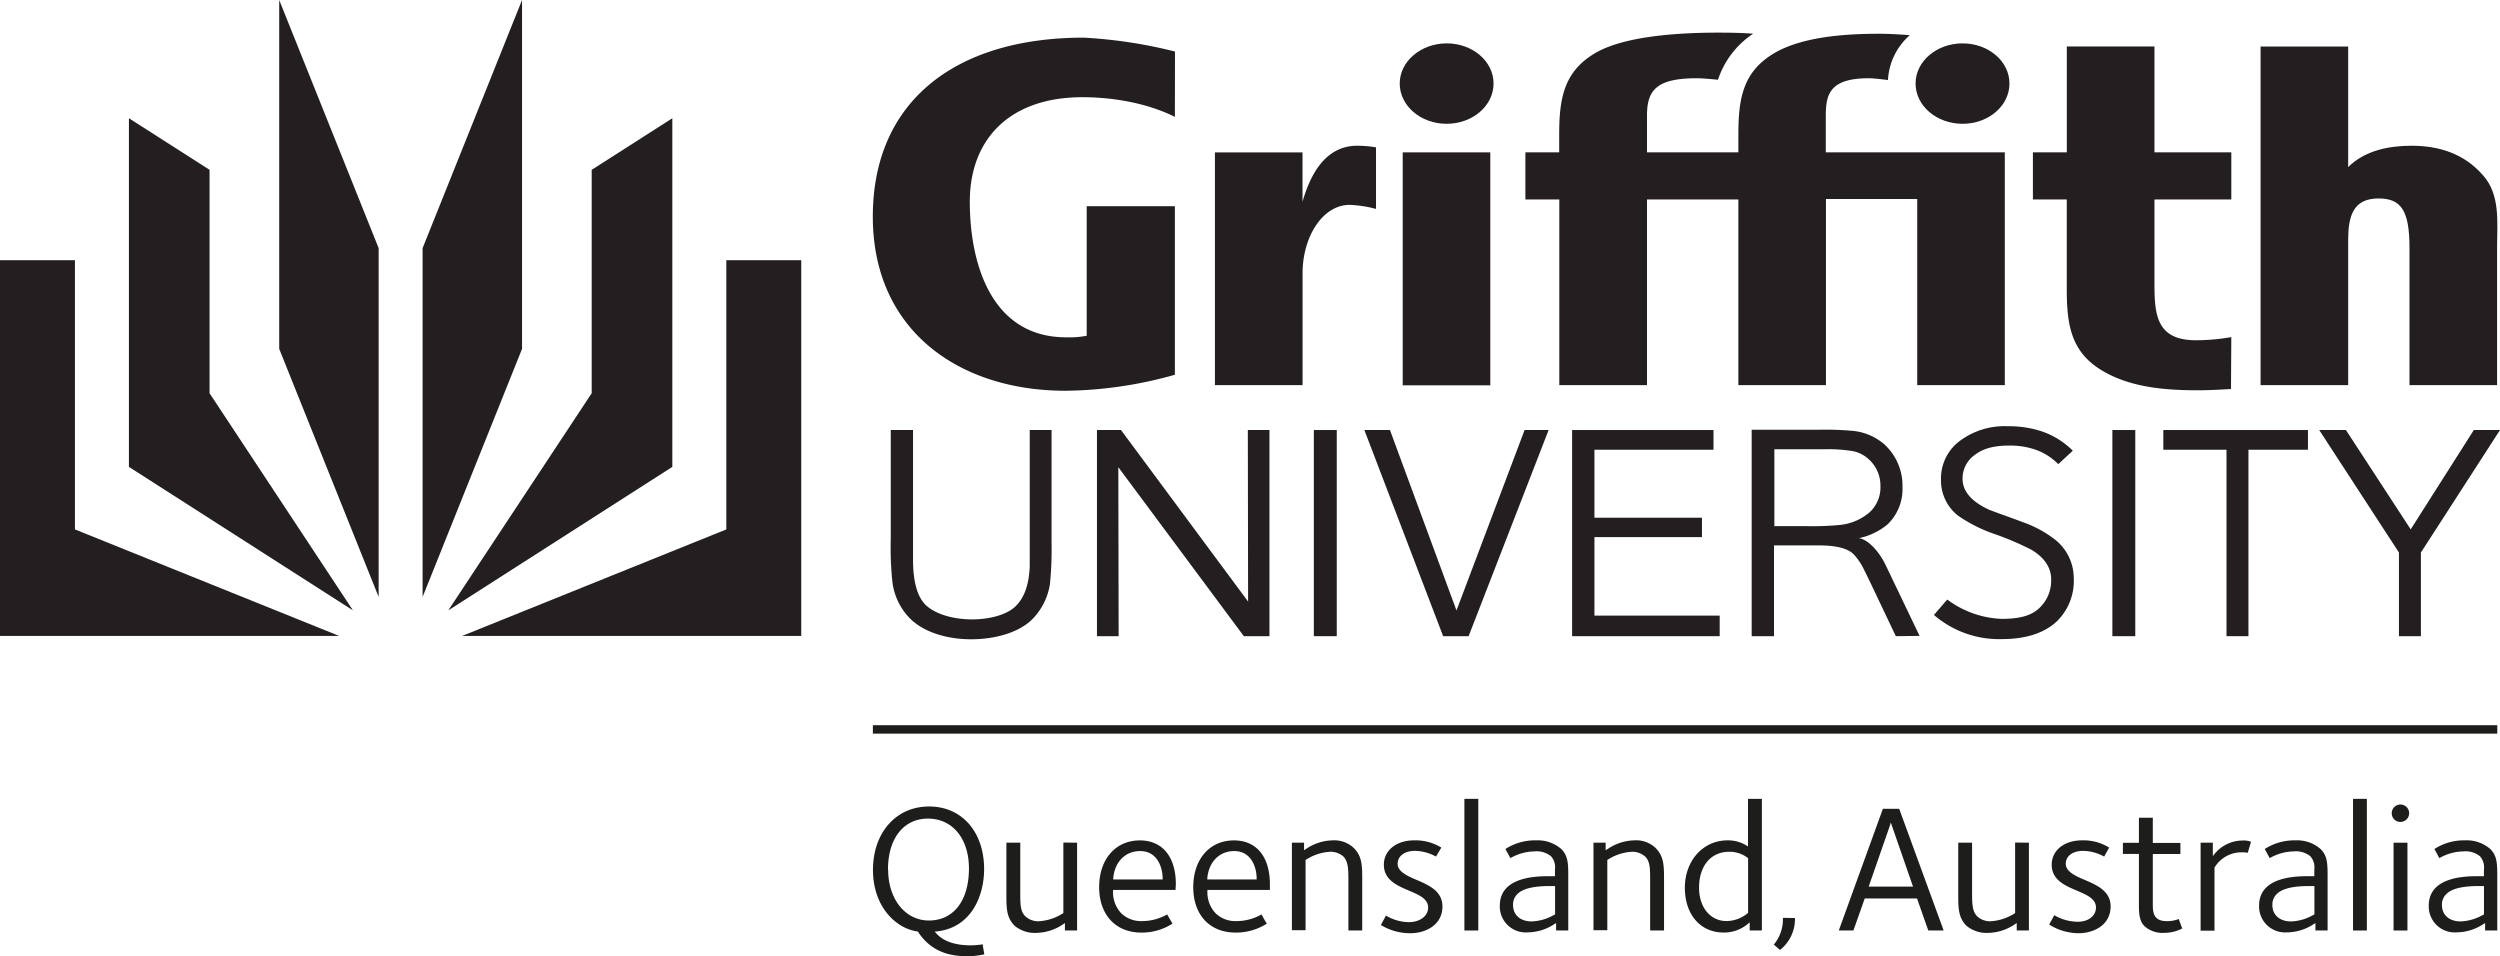 <svg viewBox="0 0 468.11 179.05" xmlns="http://www.w3.org/2000/svg"><path d="m79.13 111.77 18.62-46.45v-65.32l-18.62 46.46z" fill="#231f20"/><path d="m125.89 22.14v65.28l-41.95 26.87 26.85-40.66v-41.83z" fill="#231f20"/><path d="m86.54 119.07 49.46-19.94v-50.41h14.03v70.35z" fill="#231f20"/><path d="m70.9 111.77-18.62-46.45v-65.32l18.62 46.46z" fill="#231f20"/><path d="m24.14 22.14v65.28l41.95 26.87-26.85-40.66v-41.83z" fill="#231f20"/><path d="m63.49 119.07-49.46-19.94v-50.41h-14.03v70.35z" fill="#231f20"/><path d="m372.78 34.52c0 4.17 3.94 7.54 8.8 7.54s8.78-3.37 8.78-7.54-3.94-7.52-8.78-7.52-8.8 3.35-8.8 7.52z" fill="#231f20" transform="translate(-14.1 -18.88)"/><path d="m335.78 33.82c-1.44-.16-3.2-.29-3.92-.29-7.62 0-9.37 2.24-9.37 7v6.87h17.11v-3.25c0-6.64.76-11.76 6.64-15.27 5.4-3.22 13.76-3.68 19.76-3.68 1.39 0 3.54.09 5.7.27a12 12 0 0 0 -4.09 8.4c-1.35-.18-2.89-.34-3.58-.34-7.3 0-8.06 3-8.06 7v6.87h33.52v43.6h-16.4v-34.86h-17.09v34.86h-16.4v-34.77h-17.11v34.77h-16.42v-34.77h-6.35v-8.82h6.33v-3.26c0-6.64.78-11.76 6.64-15.27 5.4-3.22 15.45-3.89 23.18-3.89 2.51 0 4.63.06 6.5.2a16.56 16.56 0 0 0 -6.59 8.63z" fill="#231f20" transform="translate(-14.1 -18.88)"/><path d="m268.23 46.17c-6.05 0-8.84 5.57-10.24 10.49v-9.25h-16.4v43.59h16.41v-21c0-6.71 3.71-12.76 8.83-12.76a22.66 22.66 0 0 1 4.92.76v-11.53a21.48 21.48 0 0 0 -3.52-.3z" fill="#231f20" transform="translate(-14.1 -18.88)"/><path d="m262.65 28.53h16.4v43.62h-16.4z" fill="#231f20"/><g transform="translate(-14.1 -18.88)"><path d="m276.19 34.52c0 4.17 3.93 7.54 8.78 7.54s8.79-3.37 8.79-7.54-3.94-7.52-8.76-7.52-8.81 3.35-8.81 7.52z" fill="#231f20"/><path d="m431.9 82a38.32 38.32 0 0 1 -6.63.59c-7.86 0-7.76-5.44-7.76-11.6v-14.76h14.39v-8.82h-14.39v-19.83h-16.41v19.83h-6.35v8.82h6.34v16.77c0 6.64.76 11.77 6.62 15.27 5.41 3.23 12 3.69 18.13 3.69 1.28 0 3.44-.08 6-.24z" fill="#231f20"/><path d="m479 51.67c-3.5-4-8.15-5.5-13.37-5.5-4.17 0-8.72.87-11.85 4v-22.57h-16.4v63.4h16.4v-27.15c0-4.52.94-7.81 5.68-7.81 4.21 0 5.8 2.22 5.8 9.23v25.73h16.4v-26c.03-4.6.6-9.72-2.66-13.33z" fill="#231f20"/><path d="m234.09 40.77c-5.35-2.69-11.92-3.69-17.3-3.69-13.78 0-21.1 8-21.1 19.55 0 11.8 4.13 25.41 18.05 25.41a17.15 17.15 0 0 0 3.84-.29v-24.26h16.51v31.56a77.93 77.93 0 0 1 -20.45 3c-20 0-36.11-11.31-36.11-32.6 0-21.62 15.49-33.52 39.5-33.52a89.28 89.28 0 0 1 17.08 2.6z" fill="#231f20"/><path d="m366.2 109.85a6.35 6.35 0 0 1 -2 4.93 10.14 10.14 0 0 1 -5.55 2.39 54.1 54.1 0 0 1 -6.13.23h-6.18v-14.4h9.39a28.7 28.7 0 0 1 4.9.29 6 6 0 0 1 3.33 1.54 6.6 6.6 0 0 1 2.24 5.02zm7.33 28.1-6.37-13.3c-1.27-2.63-3.37-4.81-5-5a12.3 12.3 0 0 0 5.37-2.58 9.18 9.18 0 0 0 2.8-7 10.46 10.46 0 0 0 -3.41-8 10.62 10.62 0 0 0 -5.65-2.49 57.23 57.23 0 0 0 -6.38-.24h-12.8v38.66h4.18v-17h8.26c3.22 0 5.42.49 6.62 1.62a11.52 11.52 0 0 1 1.85 2.67c.19.38.67 1.35 1.42 2.9l4.66 9.81z" fill="#231f20"/><path d="m207.32 134.9c-2.54 2.46-6.92 3.68-11.37 3.68s-8.74-1.26-11.36-3.8a11.74 11.74 0 0 1 -3.4-7 61.48 61.48 0 0 1 -.3-8v-20.38h4.17v24.25q0 6.21 2.39 8.53c1.9 1.78 5.3 2.68 8.68 2.68 3.1 0 6.37-.8 8.06-2.39s2.59-4.11 2.72-7.56c0-.72 0-2.06 0-4.06v-21.45h4.09v21.14a66.34 66.34 0 0 1 -.3 7.68 12 12 0 0 1 -3.38 6.68z" fill="#231f20"/><path d="m247 138-23.5-31.64.06 31.64h-4.06v-38.6h4.5l23.8 32.12-.05-32.12h4.05v38.6z" fill="#231f20"/><path d="m260.11 138v-38.6h4.29v38.6z" fill="#231f20"/><path d="m289.09 138h-4.77l-14.75-38.6h4.79l12.46 33.79 12.75-33.79h4.5z" fill="#231f20"/><path d="m308.47 138v-38.6h26.47v3.69h-22.29v12.73h20.13v3.63h-20.13v14.7h23.45v3.85z" fill="#231f20"/><path d="m399.5 105.79a11.16 11.16 0 0 0 -4.5-2.79 14.48 14.48 0 0 0 -4.63-.69c-2.86 0-4.89.52-6.49 1.74a5.39 5.39 0 0 0 -2.3 4.49q0 3.5 5 5.8c2.16.82 4.49 1.63 6.64 2.44a21 21 0 0 1 5.89 3.31 9.24 9.24 0 0 1 3.29 7.08 10.56 10.56 0 0 1 -3.27 8.15c-2.44 2.21-5.91 3.23-10.25 3.23a18.67 18.67 0 0 1 -12.66-4.52l2.49-2.89a18.22 18.22 0 0 0 10.15 3.62c3.06 0 5.31-.47 6.88-1.83a7.08 7.08 0 0 0 2.43-5.56c0-2.13-1.16-4-3.64-5.52a54.12 54.12 0 0 0 -6.83-2.93 27.79 27.79 0 0 1 -7-3.51 8.38 8.38 0 0 1 -3.16-6.79 8.74 8.74 0 0 1 3.47-7.14 14 14 0 0 1 9.05-2.79 19.56 19.56 0 0 1 6.16.9 15.13 15.13 0 0 1 6 3.68z" fill="#231f20"/><path d="m409.63 138v-38.6h4.29v38.6z" fill="#231f20"/><path d="m435.11 103.09v34.91h-4.11v-34.91h-11.83v-3.69h27.08v3.69z" fill="#231f20"/><path d="m467.4 122.34v15.66h-4.11v-15.66l-14.93-22.94h5l12.13 18.6 11.82-18.6h4.9z" fill="#231f20"/><path d="m186 193.36-.05-.07h-.07c-4.14-.59-8.32-4.74-8.32-11.51 0-7 4.32-11.89 10.51-11.89s10.3 4.82 10.3 11.72c0 4.94-2.34 11-8.93 11.68h-.33l.21.25c1.28 1.54 3.54 2.35 6.55 2.35a14.75 14.75 0 0 0 2.16-.18h.09c0 .27.25 1.61.29 1.86a14.21 14.21 0 0 1 -3.33.35c-4.08.02-7.08-1.48-9.08-4.56zm-5.6-11.66c0 5.53 3.21 9.54 7.63 9.54 4.63 0 7.5-3.73 7.5-9.75 0-5.58-3.08-9.33-7.67-9.33s-7.49 3.74-7.49 9.54z" fill="#1d1d1b"/><path d="m215.78 176.67v16.44h-2.28v-1.4l-.34.23a9.19 9.19 0 0 1 -5.07 1.62 5.92 5.92 0 0 1 -4-1.33c-1.55-1.55-1.55-3.32-1.55-6v-9.57h2.6v9.34c0 2.2 0 3.59 1 4.5a3.56 3.56 0 0 0 2.48.88 9.53 9.53 0 0 0 4.51-1.48l.08-.06v-13.2z" fill="#1d1d1b"/><path d="m219.91 185c0-5.24 3.07-8.76 7.63-8.76 4.21 0 6.73 3.07 6.73 8.21l-.06 1.07h-11.7v.26a5.73 5.73 0 0 0 1.52 4.09 5.33 5.33 0 0 0 3.93 1.48 9.49 9.49 0 0 0 4.68-1.25l1 1.72a10.58 10.58 0 0 1 -5.88 1.68c-4.76-.01-7.85-3.34-7.85-8.5zm2.64-1.64v.19h9.25v-.18c0-1.9-.89-5.13-4.21-5.13-2.78-.01-4.8 2.04-5.04 5.11z" fill="#1d1d1b"/><path d="m237.53 185c0-5.24 3.06-8.76 7.63-8.76 4.21 0 6.72 3.07 6.72 8.21v1.07h-11.7v.26a5.73 5.73 0 0 0 1.52 4.09 5.31 5.31 0 0 0 3.92 1.48 9.47 9.47 0 0 0 4.69-1.25c.13.24.82 1.5 1 1.72a10.64 10.64 0 0 1 -5.88 1.68c-4.84-.01-7.9-3.34-7.9-8.5zm2.63-1.64v.19h9.24v-.18c0-1.9-.88-5.13-4.2-5.13-2.77-.01-4.79 2.04-5.04 5.11z" fill="#1d1d1b"/><path d="m258.57 177.89.09-.06a9.2 9.2 0 0 1 5-1.6 5.33 5.33 0 0 1 3.9 1.4c1.54 1.53 1.61 3.16 1.61 5.91v9.57h-2.59v-9.37c0-2.19-.05-3.58-.95-4.49a3.62 3.62 0 0 0 -2.48-.88 9.28 9.28 0 0 0 -4.52 1.49h-.07v13.2h-2.56v-16.39h2.28v1.4z" fill="#1d1d1b"/><path d="m281.51 188.81c0-1.65-1.74-2.38-3.57-3.16-2.22-.94-4.72-2-4.72-4.85 0-2.69 2.33-4.57 5.68-4.57a9.18 9.18 0 0 1 5.08 1.36l-1 1.68a8.35 8.35 0 0 0 -3.92-1.07c-2 0-3.26 1-3.26 2.42s1.71 2.25 3.52 3c2.28 1 4.87 2.07 4.87 5 0 3.41-3.09 5-6 5a10.41 10.41 0 0 1 -5.53-1.54l.95-1.76a8.65 8.65 0 0 0 4.4 1.23c2.07-.06 3.5-1.2 3.5-2.74z" fill="#1d1d1b"/><path d="m290.9 168.46v24.65h-2.6v-24.65z" fill="#1d1d1b"/><path d="m301.72 176.23a6.71 6.71 0 0 1 4.74 1.64c1.21 1.22 1.29 2.65 1.29 4.87v10.37h-2.28v-1.39l-.4.24a9.18 9.18 0 0 1 -4.91 1.5 4.86 4.86 0 0 1 -5.23-5c0-5.52 7.07-5.52 9.39-5.52h.94v-1.24a3.12 3.12 0 0 0 -.74-2.49 4.25 4.25 0 0 0 -3.08-.91 9.31 9.31 0 0 0 -4.53 1.26l-.93-1.71a10.23 10.23 0 0 1 5.74-1.62zm3.36 8.56h-.86c-3 0-5 .49-6 1.5a2.72 2.72 0 0 0 -.81 2.06c0 1.86 1.37 3.06 3.5 3.06a8.91 8.91 0 0 0 4.05-1.15l.32-.16v-5.31z" fill="#1d1d1b"/><path d="m315.06 177.89.1-.06a9.17 9.17 0 0 1 5-1.6 5.27 5.27 0 0 1 3.91 1.4c1.54 1.53 1.61 3.16 1.61 5.91v9.57h-2.6v-9.37c0-2.18 0-3.58-.95-4.49a3.6 3.6 0 0 0 -2.48-.88 9.28 9.28 0 0 0 -4.52 1.49h-.07v13.2h-2.59v-16.39h2.28v1.4z" fill="#1d1d1b"/><path d="m344 168.46v24.65h-2.28v-1.53l-.32.27a6.91 6.91 0 0 1 -4.57 1.64c-4.34 0-7.25-3.37-7.25-8.39s3.37-8.87 8-8.87a6.62 6.62 0 0 1 3.5.94l.32.2v-8.91zm-11.76 16.64c0 3.68 2.11 6.24 5.13 6.24a6.27 6.27 0 0 0 3.95-1.45l.1-.08v-10.24l-.09-.07a5.58 5.58 0 0 0 -3.45-1.13c-3.42 0-5.64 2.63-5.64 6.73z" fill="#1d1d1b"/><path d="m350.2 190.78v.22a7.39 7.39 0 0 1 -2.8 5.75l-1.16-1a7.43 7.43 0 0 0 1.7-4.42v-.59z" fill="#1d1d1b"/><path d="m369.71 170.32c.08.23 8.17 22.33 8.33 22.79h-2.88l-2.11-6h-9.79l-2.12 6h-2.74c.16-.46 8.18-22.56 8.26-22.79zm-1.71 3.07-4 11.5h8.3l-4.16-12z" fill="#1d1d1b"/><path d="m394 176.67v16.44h-2.28v-1.4l-.35.23a9.16 9.16 0 0 1 -5.06 1.62 5.93 5.93 0 0 1 -4-1.33c-1.54-1.55-1.54-3.32-1.54-6v-9.57h2.59v9.34c0 2.2.05 3.59 1 4.5a3.54 3.54 0 0 0 2.48.88 9.42 9.42 0 0 0 4.5-1.48l.08-.06v-13.2z" fill="#1d1d1b"/><path d="m406.56 188.81c0-1.65-1.74-2.38-3.57-3.16-2.21-.94-4.72-2-4.72-4.85 0-2.69 2.34-4.57 5.68-4.57a9.11 9.11 0 0 1 5.08 1.36l-.94 1.68a8.4 8.4 0 0 0 -3.93-1.07c-2 0-3.26 1-3.26 2.42s1.71 2.25 3.52 3c2.29 1 4.88 2.07 4.88 5 0 3.41-3.09 5-6 5a10.41 10.41 0 0 1 -5.5-1.62l.95-1.76a8.66 8.66 0 0 0 4.41 1.23c1.97.02 3.4-1.12 3.4-2.66z" fill="#1d1d1b"/><path d="m417.2 172v4.71h5.17v2.08h-5.17v9.21c0 1.58 0 3.36 2.64 3.36a6 6 0 0 0 2.22-.4c.09.26.56 1.54.65 1.77a7.28 7.28 0 0 1 -3.39.82 5 5 0 0 1 -3.66-1.24c-1.07-1.07-1.06-2.59-1.06-4.35v-9.19h-3v-2.08h3v-4.69z" fill="#1d1d1b"/><path d="m428.75 178.79a6.83 6.83 0 0 1 5.25-2.53 4 4 0 0 1 1.59.23c-.07.25-.53 1.82-.61 2.07a6.43 6.43 0 0 0 -1.11-.09 5.88 5.88 0 0 0 -5 2.68l-.12.17v11.82h-2.6v-16.47h2.29v2.51z" fill="#1d1d1b"/><path d="m443.9 176.23a6.68 6.68 0 0 1 4.73 1.64c1.17 1.18 1.3 2.44 1.3 4.87v10.37h-2.28v-1.39l-.39.24a9.21 9.21 0 0 1 -4.92 1.5 4.87 4.87 0 0 1 -5.24-5c0-5.52 7.08-5.52 9.4-5.52h.94v-1.24a3.13 3.13 0 0 0 -.74-2.49 4.28 4.28 0 0 0 -3.08-.91 9.31 9.31 0 0 0 -4.53 1.26c-.14-.25-.81-1.5-.93-1.71a10.26 10.26 0 0 1 5.74-1.62zm3.37 8.56h-.87c-3 0-5 .49-6 1.5a2.71 2.71 0 0 0 -.81 2.06c0 1.86 1.37 3.06 3.5 3.06a8.79 8.79 0 0 0 4.05-1.15l.32-.16v-5.31z" fill="#1d1d1b"/><path d="m457.28 168.46v24.65h-2.59v-24.65z" fill="#1d1d1b"/><path d="m461.94 171.16a1.63 1.63 0 1 1 1.62 1.62 1.6 1.6 0 0 1 -1.62-1.62z" fill="#1d1d1b"/><path d="m464.88 176.67v16.44h-2.6v-16.44z" fill="#1d1d1b"/><path d="m475.66 176.23a6.75 6.75 0 0 1 4.74 1.63c1.17 1.19 1.3 2.45 1.3 4.88v10.37h-2.28v-1.39l-.4.24a9.26 9.26 0 0 1 -4.92 1.5 4.87 4.87 0 0 1 -5.23-5c0-5.52 7.07-5.52 9.39-5.52h.94v-1.24a3.12 3.12 0 0 0 -.74-2.49 4.25 4.25 0 0 0 -3.07-.91 9.34 9.34 0 0 0 -4.54 1.26l-.92-1.71a10.21 10.21 0 0 1 5.73-1.62zm3.37 8.56h-.87c-3 0-5 .49-6 1.5a2.71 2.71 0 0 0 -.82 2.06c0 1.86 1.38 3.06 3.5 3.06a9 9 0 0 0 4.07-1.16l.3-.15v-5.31z" fill="#1d1d1b"/></g><path d="m163.44 135.79h304.16v1.58h-304.16z" fill="#1d1d1b"/></svg>